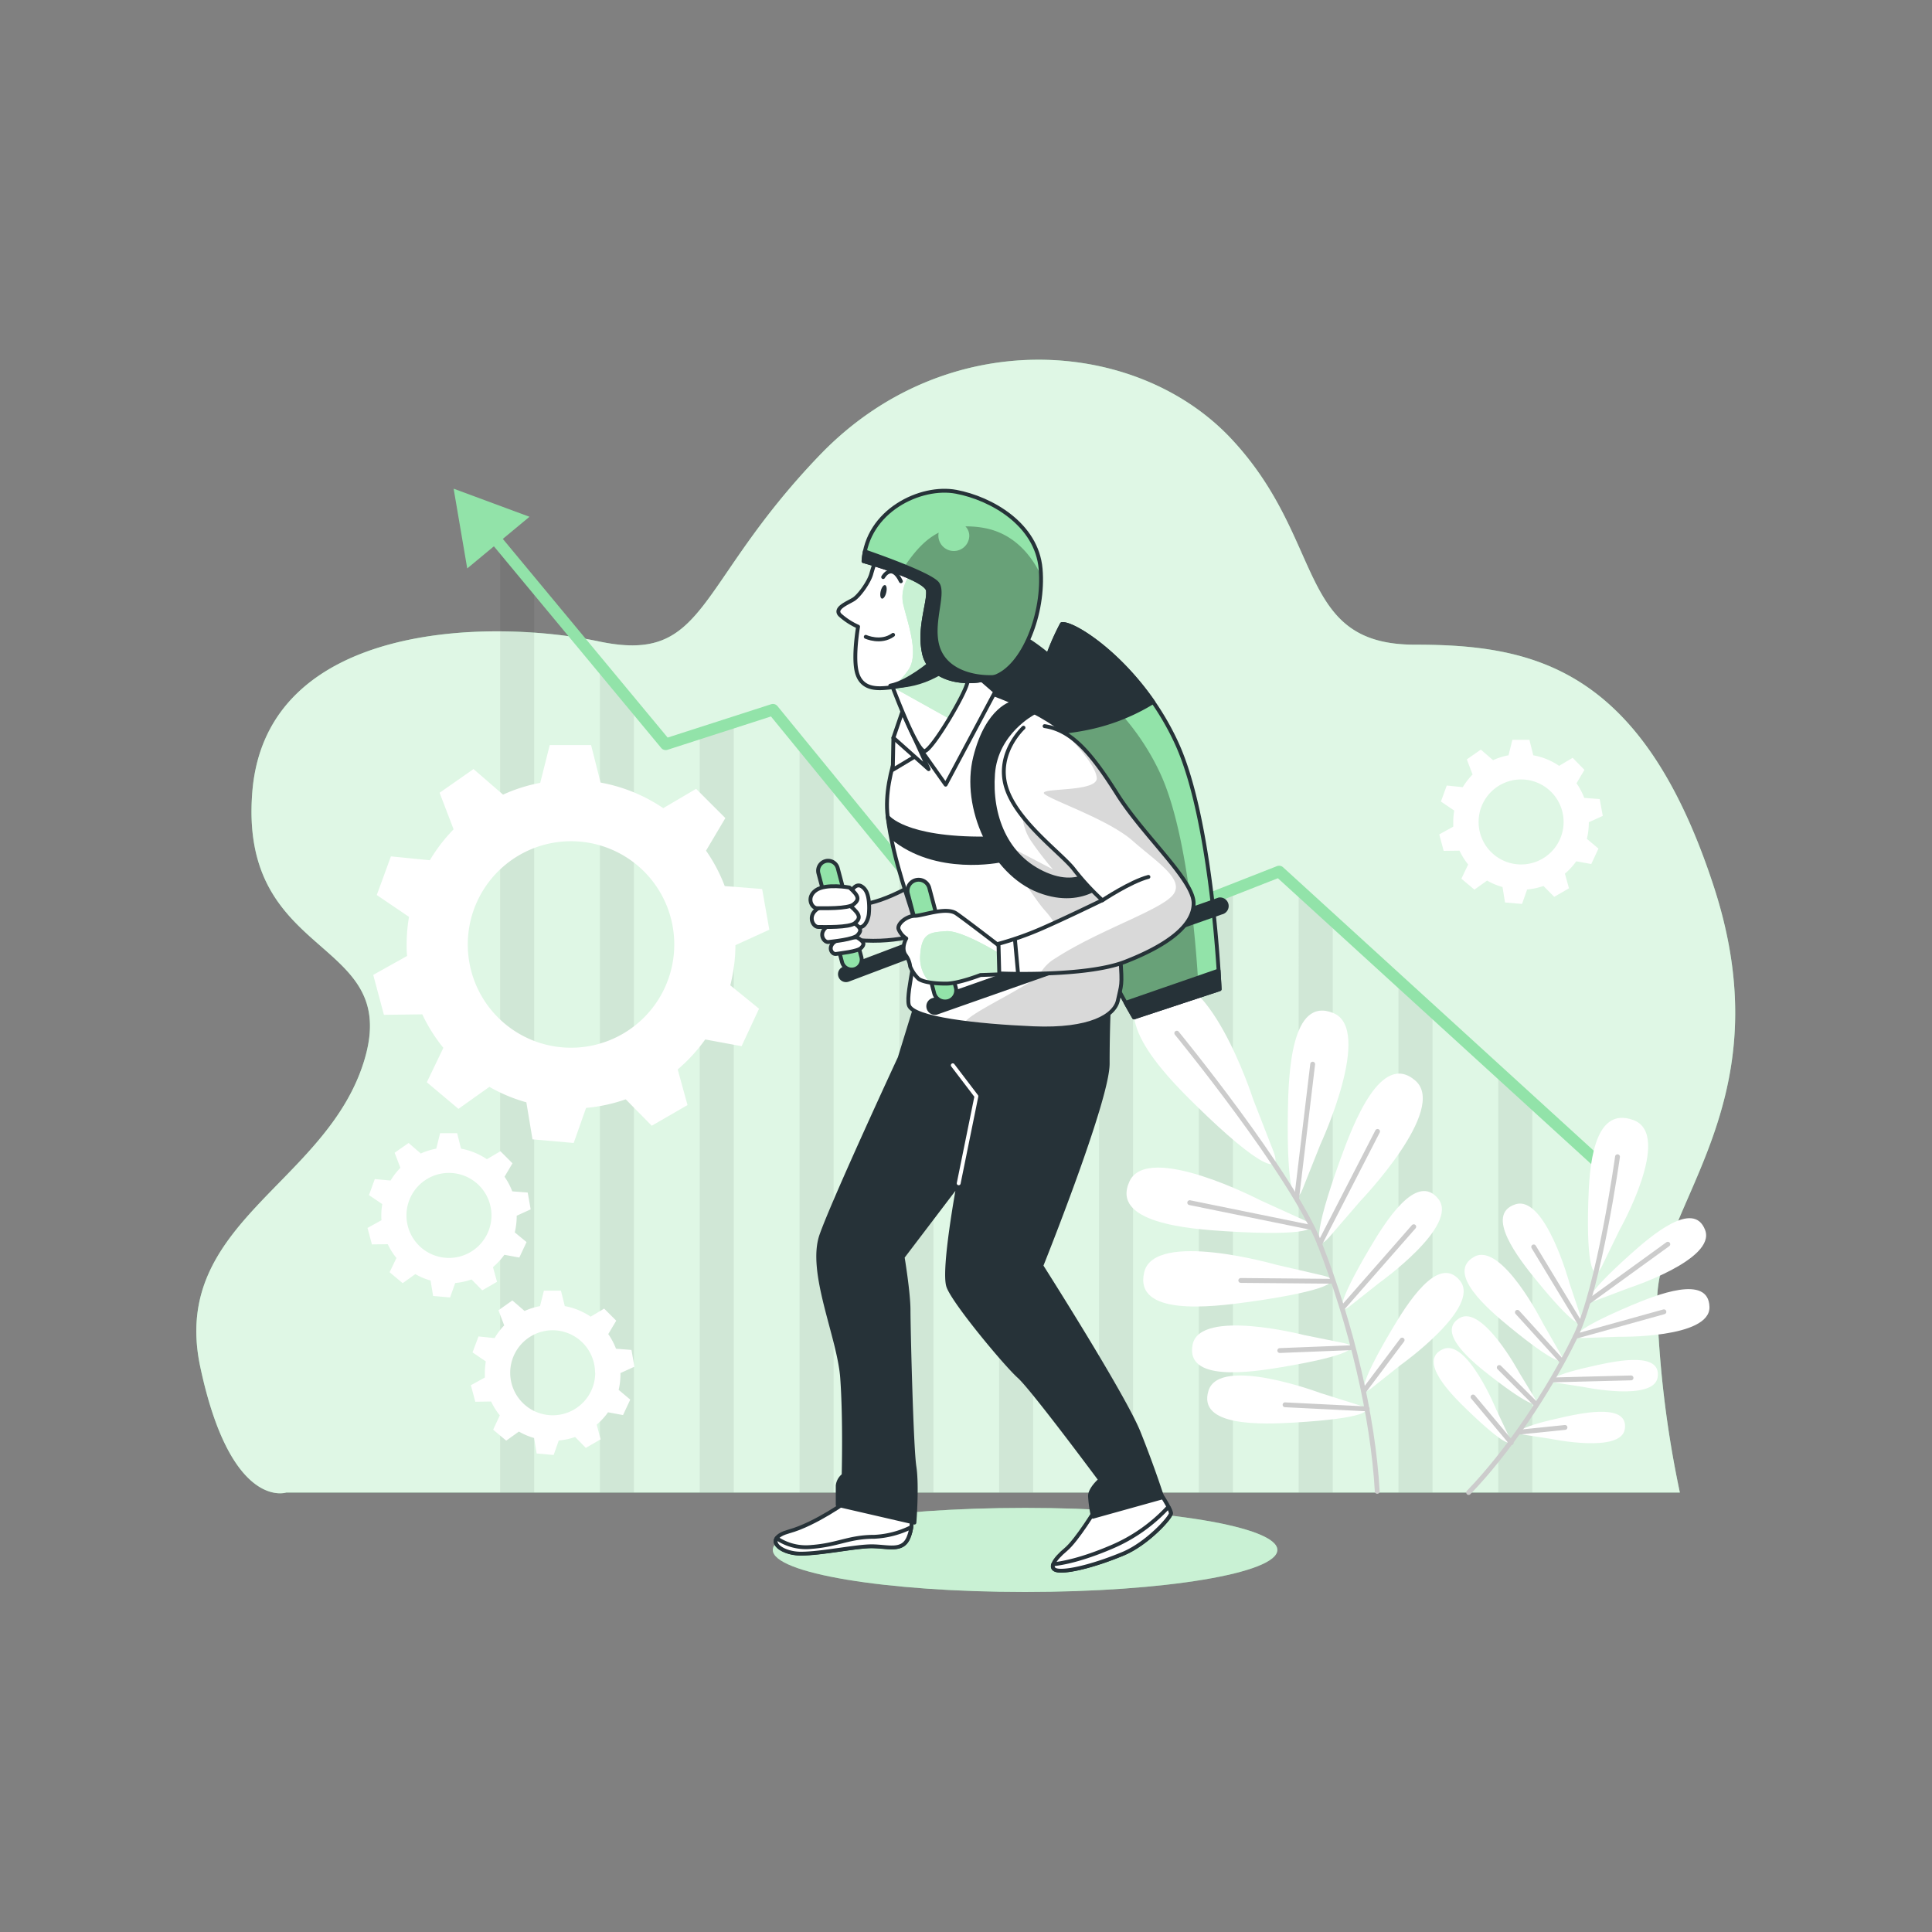 <svg xmlns="http://www.w3.org/2000/svg" xmlns:xlink="http://www.w3.org/1999/xlink" viewBox="0 0 500 500"><rect x="0" y="0" width="500" height="500" fill="#808080" stroke="none"/><defs><clippath id="clip-path"><path d="M274.81,161.53a64.89,64.89,0,0,0-5.54,45.79c6.42,26,24.21,56,24.21,56L315.64,256s-1.75-43.15-11.08-63.57S278,161,274.81,161.53Z" style="fill:#92E3A9;stroke:#263238;stroke-linecap:round;stroke-linejoin:round"></path></clippath><clippath id="clip-path-2"><path d="M220.92,234s4.26,1.28,15.69-5.17l3.14,12.35s-8.11,3.5-20.1,1.85Z" style="fill:#fff;stroke:#263238;stroke-linecap:round;stroke-linejoin:round"></path></clippath><clippath id="clip-path-3"><path d="M235.79,186.1s-7.48,13.74-6.06,25.26,6.06,23,7.27,28.08-2.63,17-1.82,20.6,17.78,5.46,32.33,6.07,21-3.24,21.82-7.28,1.21-3.43.6-10.91-7.27-47.07-11.31-54.75S255.39,178.83,252.15,178,240,178.43,235.79,186.1Z" style="fill:#fff;stroke:#263238;stroke-linecap:round;stroke-linejoin:round"></path></clippath><clippath id="clip-path-4"><path d="M229.84,174.7s7.4,20.31,9.52,19.67,10.58-15,11-17.77-2.54-9.31-2.54-9.31a56.07,56.07,0,0,0-11.64,4.23C229.62,174.7,229.84,174.7,229.84,174.7Z" style="fill:#fff;stroke:#263238;stroke-linecap:round;stroke-linejoin:round"></path></clippath><clippath id="clip-path-5"><path d="M259,245.09s-8.89-6.86-11.51-8.68-8.69.6-10.71.6-4.65,2-4.24,3.44a5.13,5.13,0,0,0,2,2.42s-1.42,2.43-.21,4.25a6.07,6.07,0,0,1,1.22,3,9,9,0,0,0,2.22,3.23c1.21.81,3.84,1.21,7.07,1.21s8.89-2.22,8.89-2.22l5.66-.2Z" style="fill:#fff;stroke:#263238;stroke-linecap:round;stroke-linejoin:round"></path></clippath><clippath id="clip-path-6"><path d="M264.88,188.33s-7.27,6.66-4.44,15.55S275,221.05,278,225.09a65.31,65.31,0,0,0,7.28,7.88s-9.1,4.45-15.56,7.28a81.06,81.06,0,0,1-11.31,4l.2,7.67s22.22,1,32.52-3,17.78-9.09,17.78-15.15S296,216.41,289.12,205.5s-11.92-16.57-18.78-17.58" style="fill:#fff;stroke:#263238;stroke-linecap:round;stroke-linejoin:round"></path></clippath><clippath id="clip-path-7"><path d="M227.59,142.38a59.72,59.72,0,0,0-2.07,6c-.49,2.06-3.1,5.79-4.63,6.74s-5.1,2.28-3.53,4a17.55,17.55,0,0,0,4.71,3.06s-1.23,7.1-.45,11.19,3.66,4.78,6.27,4.74,12.46-1.21,15.79-5.21,8.69-16.65,6.06-24.87S232.25,134.57,227.59,142.38Z" style="fill:#fff;stroke:#263238;stroke-linecap:round;stroke-linejoin:round"></path></clippath><clippath id="clip-path-8"><path d="M223.48,145.22s16.33,4.48,16.68,7.61-2.53,9.73-1,16.38,10.59,8.58,18.15,6,13-16.5,12-28S256.6,129,247.44,127.27,224.37,132.17,223.48,145.22Z" style="fill:#92E3A9;stroke:#263238;stroke-linecap:round;stroke-linejoin:round"></path></clippath></defs><g id="background-simple"><path d="M434.75,386.27H74.07S59.73,391,51.82,353.71s32.8-47.22,42.48-79.38-32.55-25.39-29-69.4S126.85,160.07,155,166s24.63-14.39,57.18-48.25S294,87.28,318.62,113.52s16.72,53.32,47.51,53.32,58.94,5.93,77.41,62.63-15.29,82.62-14.68,108.18A275.52,275.52,0,0,0,434.75,386.27Z" style="fill:#92E3A9"></path><path d="M434.75,386.27H74.07S59.73,391,51.82,353.71s32.8-47.22,42.48-79.38-32.55-25.39-29-69.4S126.85,160.07,155,166s24.63-14.39,57.18-48.25S294,87.28,318.62,113.52s16.72,53.32,47.51,53.32,58.94,5.93,77.41,62.63-15.29,82.62-14.68,108.18A275.52,275.52,0,0,0,434.75,386.27Z" style="fill:#fff;opacity:0.7"></path></g><g id="Chart"><path d="M138.23,152.63V386.26h-8.8v-244Zm123.53,97.26-3.17-3.4V386.26h8.8V247.91Zm-54.84-58.82V386.26h8.81V200.51Zm-25.83-1.29V386.26h8.8V187Zm-25.83-17.15V386.26h8.8V183Zm77.5,46.15V386.26h8.8v-158Zm155,58.78v108.7h8.8V285.63Zm-25.83-23.69V386.26h8.8V261.94Zm-77.49-11.94V386.26h8.8V238.83Zm51.66-11.76V386.26h8.8v-148Zm-25.83,2.68V386.26h8.8V229.76Z" style="opacity:0.07"></path><polyline points="416.62 303.63 331.04 225.55 257.73 254.28 200.04 183.68 172.28 192.62 127.02 138.07" style="fill:none;stroke:#92E3A9;stroke-linecap:round;stroke-linejoin:round;stroke-width:3px"></polyline><polygon points="137.03 133.74 117.4 126.47 120.92 147.11 137.03 133.74" style="fill:#92E3A9"></polygon></g><g id="Gears"><path d="M160.57,355.35l3.62-1.65-.77-4.34-4-.31a17.59,17.59,0,0,0-2-3.79l2.06-3.47-3.12-3.12-3.5,2.08a17.47,17.47,0,0,0-6.69-2.73l-1-4h-4.41l-1,4a17.68,17.68,0,0,0-4,1.26l-3.16-2.73L129,339.1l1.49,3.91A17.25,17.25,0,0,0,128,346.3l-4.16-.43L122.29,350l3.44,2.34a17.61,17.61,0,0,0-.25,2.92c0,.42,0,.83,0,1.24l-3.62,2,1.15,4.27,4.09-.06a17.41,17.41,0,0,0,2.25,3.58L127.63,370l3.38,2.84,3.28-2.35a17.61,17.61,0,0,0,3.94,1.67l.66,4,4.39.39,1.33-3.75a17.41,17.41,0,0,0,4.23-.91l2.77,2.82,3.82-2.21-1-3.8a17.8,17.8,0,0,0,2.93-3.2l3.88.72,1.87-4-3-2.52A17.82,17.82,0,0,0,160.57,355.35Zm-6.53-.08a11,11,0,1,1-11-11A11,11,0,0,1,154,355.27Z" style="fill:#fff"></path><path d="M133.72,314.63l3.62-1.65-.77-4.35-4-.31a17.29,17.29,0,0,0-2-3.78l2.06-3.48-3.12-3.12L126,300a17.5,17.5,0,0,0-6.69-2.73l-1-4H113.9l-1,4a17.25,17.25,0,0,0-4,1.26l-3.16-2.73-3.61,2.53,1.49,3.9a17.71,17.71,0,0,0-2.54,3.29L97,305.14l-1.51,4.15,3.44,2.33a17.64,17.64,0,0,0-.25,2.93c0,.42,0,.83.05,1.24l-3.62,2,1.14,4.26,4.1-.05a17.62,17.62,0,0,0,2.25,3.57l-1.77,3.68,3.38,2.83,3.28-2.34a17.13,17.13,0,0,0,3.94,1.66l.66,4,4.39.38,1.33-3.74a17.42,17.42,0,0,0,4.23-.92l2.77,2.82,3.82-2.21-1.05-3.8a17.44,17.44,0,0,0,2.94-3.19l3.88.71,1.87-4-3.05-2.51A17.88,17.88,0,0,0,133.72,314.63Zm-6.53-.08a11,11,0,1,1-11-11A11,11,0,0,1,127.19,314.55Z" style="fill:#fff"></path><path d="M190.33,244.61l8.77-4-1.86-10.54-9.68-.75a42,42,0,0,0-4.84-9.17l5-8.43-7.57-7.57-8.5,5a42.38,42.38,0,0,0-16.22-6.62l-2.46-9.7h-10.7l-2.46,9.77a41.67,41.67,0,0,0-9.62,3.05l-7.65-6.62-8.77,6.14,3.62,9.46a42.64,42.64,0,0,0-6.15,8l-10.07-1-3.66,10,8.34,5.66a42.63,42.63,0,0,0-.61,7.11c0,1,0,2,.12,3l-8.77,4.9,2.77,10.34,9.93-.13a42.21,42.21,0,0,0,5.45,8.67l-4.28,8.91,8.19,6.88,8-5.69a42.19,42.19,0,0,0,9.57,4l1.59,9.58,10.66.94,3.21-9.08a42.05,42.05,0,0,0,10.26-2.22l6.73,6.84,9.26-5.35-2.54-9.22a43,43,0,0,0,7.12-7.76l9.41,1.74,4.52-9.7L189,255A43,43,0,0,0,190.33,244.61Zm-15.83-.18a26.72,26.72,0,1,1-26.72-26.72A26.71,26.71,0,0,1,174.5,244.43Z" style="fill:#fff"></path><path d="M411.18,212.8l3.62-1.65L414,206.8l-4-.31a17.71,17.71,0,0,0-2-3.78l2.05-3.47L407,196.12l-3.5,2.08a17.31,17.31,0,0,0-6.69-2.73l-1-4h-4.41l-1,4a17.18,17.18,0,0,0-4,1.26L383.23,194l-3.62,2.53,1.49,3.91a17.59,17.59,0,0,0-2.53,3.28l-4.15-.43-1.51,4.15,3.44,2.33a17.73,17.73,0,0,0-.25,2.93c0,.42,0,.83,0,1.24l-3.62,2,1.14,4.26,4.1-.05a17.37,17.37,0,0,0,2.24,3.58l-1.76,3.67,3.38,2.84,3.27-2.35a17.49,17.49,0,0,0,4,1.67l.65,4,4.4.38,1.32-3.74a17.41,17.41,0,0,0,4.23-.91l2.78,2.81,3.82-2.2-1.05-3.8a17.86,17.86,0,0,0,2.94-3.2l3.88.71,1.86-4-3-2.52A17.33,17.33,0,0,0,411.18,212.8Zm-6.52-.08a11,11,0,1,1-11-11A11,11,0,0,1,404.66,212.72Z" style="fill:#fff"></path></g><g id="Plants"><path d="M337.09,307.79c-2,5-4.12,1-3.79-20.05.15-9.86.85-30,11.75-25.57,10.48,4.26-3.33,34-3.33,34Zm15,3s22.74-23.69,14.21-31.12c-8.87-7.74-16.07,11.09-19.42,20.36-7.15,19.8-6.49,24.29-2.93,20.2Zm4.8,21.26s20.81-14.82,15.37-21.74c-5.67-7.2-13.9,6.15-17.8,12.76-8.33,14.1-8.48,17.63-5.17,15Zm5.63,21.19s20.81-14.81,15.37-21.73c-5.66-7.2-13.89,6.15-17.8,12.76-8.33,14.09-8.47,17.63-5.17,15Zm-36.35-42.61s-29.12-15.16-33.86-4.89c-4.93,10.69,15.17,12.31,25,12.91,21,1.3,25.13-.6,20.21-2.86Zm4.1,16.68s-31.55-9.06-34.15,1.94c-2.71,11.46,17.31,9.05,27.07,7.69,20.84-2.91,24.51-5.59,19.24-6.82Zm7.23,18.2s-26.9-6.94-28.84,2.43c-2,9.75,14.84,7.25,23.07,5.87,17.56-2.94,20.6-5.29,16.11-6.21Zm4.21,15s-26-9.76-28.94-.65c-3,9.48,14,8.79,22.32,8.29,17.77-1.06,21-3.07,16.68-4.47Zm-17.42-76.09s-11.87-36.9-25.34-30.2c-14,7,2.17,23.62,10.28,31.58,17.3,17,22.65,18.19,20.37,12.26Z" style="fill:#fff"></path><path d="M304.55,267.38s29.82,36.38,37,54.59c8.19,20.93,13.78,44.5,14.88,64" style="fill:none;stroke:#ccc;stroke-linecap:round;stroke-linejoin:round;stroke-width:1.252px"></path><line x1="335.57" y1="310.09" x2="339.72" y2="275.4" style="fill:none;stroke:#ccc;stroke-linecap:round;stroke-linejoin:round;stroke-width:1.252px"></line><line x1="341.51" y1="321.97" x2="356.51" y2="292.81" style="fill:none;stroke:#ccc;stroke-linecap:round;stroke-linejoin:round;stroke-width:1.252px"></line><line x1="339.32" y1="317.65" x2="307.9" y2="311.25" style="fill:none;stroke:#ccc;stroke-linecap:round;stroke-linejoin:round;stroke-width:1.252px"></line><line x1="347.41" y1="338.52" x2="365.88" y2="317.47" style="fill:none;stroke:#ccc;stroke-linecap:round;stroke-linejoin:round;stroke-width:1.252px"></line><line x1="344.83" y1="331.59" x2="321.11" y2="331.38" style="fill:none;stroke:#ccc;stroke-linecap:round;stroke-linejoin:round;stroke-width:1.252px"></line><line x1="349.39" y1="348.8" x2="331.2" y2="349.52" style="fill:none;stroke:#ccc;stroke-linecap:round;stroke-linejoin:round;stroke-width:1.252px"></line><line x1="353.13" y1="359.79" x2="362.87" y2="346.81" style="fill:none;stroke:#ccc;stroke-linecap:round;stroke-linejoin:round;stroke-width:1.252px"></line><line x1="353.84" y1="364.62" x2="332.57" y2="363.56" style="fill:none;stroke:#ccc;stroke-linecap:round;stroke-linejoin:round;stroke-width:1.252px"></line><path d="M413.1,336.53c-3.67,1.38-2.54-1.71,8.81-11.88,5.32-4.76,16.38-14.29,19.38-6.31,2.88,7.66-19.75,15-19.75,15Zm5.78,9.43s23.77.45,23.53-7.74c-.24-8.52-13.8-3.1-20.38-.32-14,5.93-16.1,8.49-12.18,8.37Zm-9,13S428,362.75,429,356.45c1-6.55-10.1-4.36-15.53-3.19-11.6,2.49-13.55,4.15-10.53,4.63Zm-8.5,13.42s18.11,3.78,19.12-2.51c1-6.55-10.11-4.37-15.54-3.2-11.59,2.5-13.54,4.16-10.53,4.64Zm4.8-40.29s-6.25-22.94-14-20.41c-8.11,2.63.91,14.12,5.42,19.65,9.63,11.81,12.67,13.07,11.46,9.34Zm-6.86,10.39s-10.69-21.24-17.82-17.22c-7.42,4.2,3.7,13.66,9.22,18.18,11.79,9.66,15,10.29,13.09,6.88Zm-6.13,12.78s-9.53-17.71-15.46-14.14c-6.19,3.71,3.44,11.46,8.21,15.16,10.2,7.89,12.94,8.35,11.23,5.51Zm-5.92,9.62s-7.59-18.62-13.88-15.7c-6.54,3,2.21,11.76,6.57,15.94,9.29,8.94,12,9.68,10.57,6.68Zm31.92-46.66s13.79-24.45,3.6-28.32c-10.61-4-11.49,12.76-11.74,21-.54,17.56,1.45,21,3.49,16.86Z" style="fill:#fff"></path><path d="M418.61,299.36s-4.7,33.74-10.88,46.49c-7.1,14.64-17.81,30.23-27.65,40.41" style="fill:none;stroke:#ccc;stroke-linecap:round;stroke-linejoin:round;stroke-width:1.252px"></path><line x1="411.13" y1="336.85" x2="431.63" y2="322" style="fill:none;stroke:#ccc;stroke-linecap:round;stroke-linejoin:round;stroke-width:1.252px"></line><line x1="407.73" y1="345.85" x2="430.62" y2="339.49" style="fill:none;stroke:#ccc;stroke-linecap:round;stroke-linejoin:round;stroke-width:1.252px"></line><line x1="408.95" y1="342.56" x2="396.92" y2="322.7" style="fill:none;stroke:#ccc;stroke-linecap:round;stroke-linejoin:round;stroke-width:1.252px"></line><line x1="401.83" y1="357.12" x2="422.11" y2="356.6" style="fill:none;stroke:#ccc;stroke-linecap:round;stroke-linejoin:round;stroke-width:1.252px"></line><line x1="404.25" y1="352.34" x2="392.7" y2="339.62" style="fill:none;stroke:#ccc;stroke-linecap:round;stroke-linejoin:round;stroke-width:1.252px"></line><line x1="397.34" y1="363.23" x2="388.01" y2="353.91" style="fill:none;stroke:#ccc;stroke-linecap:round;stroke-linejoin:round;stroke-width:1.252px"></line><line x1="393.33" y1="370.62" x2="405.02" y2="369.42" style="fill:none;stroke:#ccc;stroke-linecap:round;stroke-linejoin:round;stroke-width:1.252px"></line><line x1="391.11" y1="373.37" x2="381.22" y2="361.54" style="fill:none;stroke:#ccc;stroke-linecap:round;stroke-linejoin:round;stroke-width:1.252px"></line></g><g id="Character"><ellipse cx="265.29" cy="401.12" rx="65.29" ry="10.88" style="fill:#92E3A9"></ellipse><ellipse cx="265.29" cy="401.12" rx="65.29" ry="10.88" style="fill:#fff;opacity:0.5"></ellipse><path d="M259.65,163a60.76,60.76,0,0,0-5.54,44.21c6.41,25.06,24.2,54.06,24.2,54.06l22.16-7s-1.75-41.67-11.08-61.38S262.86,162.43,259.65,163Z" style="fill:#263238;stroke:#263238;stroke-linecap:round;stroke-linejoin:round"></path><path d="M274.81,161.53a64.89,64.89,0,0,0-5.54,45.79c6.42,26,24.21,56,24.21,56L315.64,256s-1.75-43.15-11.08-63.57S278,161,274.81,161.53Z" style="fill:#92E3A9"></path><g style="clip-path:url(#clip-path)"><path d="M274,173a57.53,57.53,0,0,0-4.91,40.61c5.69,23,21.47,49.66,21.47,49.66l19.66-6.46s-1.55-38.29-9.83-56.39S276.82,172.51,274,173Z" style="opacity:0.29"></path></g><path d="M274.81,161.53a64.89,64.89,0,0,0-5.54,45.79c6.42,26,24.21,56,24.21,56L315.64,256s-1.75-43.15-11.08-63.57S278,161,274.81,161.53Z" style="fill:none;stroke:#263238;stroke-linecap:round;stroke-linejoin:round"></path><path d="M274.81,161.53a63.17,63.17,0,0,0-7.39,28.05,55.66,55.66,0,0,0,12.62-.9,52.37,52.37,0,0,0,18.4-7C289.11,168.2,277.4,161.06,274.81,161.53Z" style="fill:#263238;stroke:#263238;stroke-linecap:round;stroke-linejoin:round"></path><path d="M315.37,251.19l-24.05,8.33c1.34,2.4,2.16,3.78,2.16,3.78L315.64,256S315.56,254.21,315.37,251.19Z" style="fill:#263238;stroke:#263238;stroke-linecap:round;stroke-linejoin:round"></path><path d="M219.47,388.33s-8.4,6.11-15.27,8-2.29,5.72,3.05,5.72,14.13-1.91,18.33-1.91,8,1.53,9.55-2.29.38-6.11.38-6.11S224.82,388.71,219.47,388.33Z" style="fill:#fff;stroke:#263238;stroke-linecap:round;stroke-linejoin:round"></path><path d="M226.32,397.72c-6.63,0-9.43,2.1-16.24,2.62a13.52,13.52,0,0,1-9.08-2.25c-1.28,1.87,2.28,4,6.25,4,5.35,0,14.13-1.91,18.33-1.91s8,1.53,9.55-2.29a10.88,10.88,0,0,0,.71-2.67A24,24,0,0,1,226.32,397.72Z" style="fill:#fff;stroke:#263238;stroke-linecap:round;stroke-linejoin:round"></path><path d="M283.8,390.21s-5.06,8.39-8,10.83-4.89,5.24-1.58,5.42,10.14-1.75,16.43-4.37,12.4-9.43,12.4-10.48-3.14-5.77-3.14-5.77S288.17,387.77,283.8,390.21Z" style="fill:#fff;stroke:#263238;stroke-linecap:round;stroke-linejoin:round"></path><path d="M302.37,390a42.47,42.47,0,0,1-14.72,10.37c-7.72,3.31-12.76,4.21-15.09,4.46-.31.92.08,1.58,1.63,1.66,3.32.17,10.14-1.75,16.43-4.37s12.4-9.43,12.4-10.48A4.92,4.92,0,0,0,302.37,390Z" style="fill:#fff;stroke:#263238;stroke-linecap:round;stroke-linejoin:round"></path><path d="M237.42,258.89l-4.58,14.89S216,310.05,212.6,319.6s4.58,26.35,5.35,37,.38,25.2.38,25.2a3.89,3.89,0,0,0-1.53,2.67v5l19.85,4.58s.77-9.54,0-14.5-1.52-35.9-1.52-40.48-1.53-13.74-1.53-13.74l14.51-19.09s-4.2,22.52-2.67,26.72,14.89,20.24,18.32,23.29,21,26.73,21,26.73-2.67,2.29-2.67,4.2a33.8,33.8,0,0,0,.76,5.35l17.95-5s-2.29-7.25-6.11-16.8-25.2-43.14-25.2-43.14,17.18-42.77,17.18-52.31.38-16.42.38-16.42S257.27,266.91,237.42,258.89Z" style="fill:#263238;stroke:#263238;stroke-linecap:round;stroke-linejoin:round"></path><polyline points="248.11 306.24 252.69 283.71 246.58 275.69" style="fill:none;stroke:#fff;stroke-linecap:round;stroke-linejoin:round"></polyline><path d="M219.25,253.64a1.56,1.56,0,0,1-.83-3l39.69-15a1.56,1.56,0,1,1,1.1,2.92l-39.68,15A1.64,1.64,0,0,1,219.25,253.64Z" style="fill:#263238;stroke:#263238;stroke-linecap:round;stroke-linejoin:round"></path><path d="M220.92,234s4.26,1.28,15.69-5.17l3.14,12.35s-8.11,3.5-20.1,1.85Z" style="fill:#fff"></path><g style="clip-path:url(#clip-path-2)"><path d="M220.92,234s4.26,1.28,15.69-5.17l3.14,12.35s-8.11,3.5-20.1,1.85Z" style="opacity:0.15"></path></g><path d="M220.92,234s4.26,1.28,15.69-5.17l3.14,12.35s-8.11,3.5-20.1,1.85Z" style="fill:none;stroke:#263238;stroke-linecap:round;stroke-linejoin:round"></path><path d="M220.4,250.92a2.58,2.58,0,0,1-2.48-1.91l-6.11-23a2.57,2.57,0,1,1,5-1.32l6.11,23a2.56,2.56,0,0,1-1.82,3.14A2.5,2.5,0,0,1,220.4,250.92Z" style="fill:#92E3A9;stroke:#263238;stroke-miterlimit:10"></path><path d="M222.76,229.27c-2.92-1.26-5.1,7.67-1.36,10.3,2,1.4,3.26-1.26,3.45-3s.13-4.76-.86-6.19A3.11,3.11,0,0,0,222.76,229.27Z" style="fill:#fff;stroke:#263238;stroke-linecap:round;stroke-linejoin:round"></path><path d="M221.81,242.59s-4.33-.16-6,1.29-.43,3.18.56,3,5.59-.61,6.5-1.56S223.79,243.84,221.81,242.59Z" style="fill:#fff;stroke:#263238;stroke-linecap:round;stroke-linejoin:round"></path><path d="M220.64,238.61s-5-.28-6.93,1.45-.44,3.89.71,3.73,6.49-.64,7.53-1.79S223,240.17,220.64,238.61Z" style="fill:#fff;stroke:#263238;stroke-linecap:round;stroke-linejoin:round"></path><path d="M220.18,234.54s-6.1-1.12-8.68.7-1.14,4.67.29,4.66,8,.22,9.45-1S222.77,236.81,220.18,234.54Z" style="fill:#fff;stroke:#263238;stroke-linecap:round;stroke-linejoin:round"></path><path d="M219.85,229.69s-6.09-1.12-8.68.7-1.13,4.66.3,4.65,8,.22,9.45-1S222.44,232,219.85,229.69Z" style="fill:#fff;stroke:#263238;stroke-linecap:round;stroke-linejoin:round"></path><path d="M235.79,186.1s-7.48,13.74-6.06,25.26,6.06,23,7.27,28.08-2.63,17-1.82,20.6,17.78,5.46,32.33,6.07,21-3.24,21.82-7.28,1.21-3.43.6-10.91-7.27-47.07-11.31-54.75S255.39,178.83,252.15,178,240,178.43,235.79,186.1Z" style="fill:#fff"></path><g style="clip-path:url(#clip-path-3)"><path d="M272.16,195.63l-7.67,12s-.66,5.67,2.34,10A84.88,84.88,0,0,0,272.5,225l-14.68-7.67s9.68,15,12.34,18,6.67,8,2.67,13.68c-3.87,5.48-21.46,12.53-23.22,15.7,5.51.7,11.91,1.16,17.9,1.41,14.54.6,21-3.24,21.82-7.28s1.21-3.43.6-10.91c-.57-7-6.45-42.16-10.51-52.91C276.39,194.29,273.79,194.32,272.16,195.63Z" style="opacity:0.15"></path></g><path d="M235.79,186.1s-7.48,13.74-6.06,25.26,6.06,23,7.27,28.08-2.63,17-1.82,20.6,17.78,5.46,32.33,6.07,21-3.24,21.82-7.28,1.21-3.43.6-10.91-7.27-47.07-11.31-54.75S255.39,178.83,252.15,178,240,178.43,235.79,186.1Z" style="fill:none;stroke:#263238;stroke-linecap:round;stroke-linejoin:round"></path><polygon points="251.55 173.78 237 192.16 244.73 203.07 257.56 179.01 251.55 173.78" style="fill:#fff;stroke:#263238;stroke-linecap:round;stroke-linejoin:round"></polygon><polygon points="231.21 190.94 231.05 199.23 237.68 195.25 231.21 190.94" style="fill:#fff;stroke:#263238;stroke-linecap:round;stroke-linejoin:round"></polygon><polygon points="233.54 184.14 231.21 190.94 240.33 199.06 233.54 184.14" style="fill:#fff;stroke:#263238;stroke-linecap:round;stroke-linejoin:round"></polygon><path d="M229.84,174.7s7.4,20.31,9.52,19.67,10.58-15,11-17.77-2.54-9.31-2.54-9.31a56.07,56.07,0,0,0-11.64,4.23C229.62,174.7,229.84,174.7,229.84,174.7Z" style="fill:#fff"></path><g style="clip-path:url(#clip-path-4)"><path d="M236.18,171.52l-.28.14a6.23,6.23,0,0,1-.76,1.63c-1.92,2.87-3.55,3.77-4.31,4.05.06.16.12.32.19.49L245.68,186c2.36-3.93,4.47-8,4.68-9.37.42-2.75-2.54-9.31-2.54-9.31A56.07,56.07,0,0,0,236.18,171.52Z" style="fill:#92E3A9"></path><path d="M236.18,171.52l-.28.14a6.23,6.23,0,0,1-.76,1.63c-1.92,2.87-3.55,3.77-4.31,4.05.06.16.12.32.19.49L245.68,186c2.36-3.93,4.47-8,4.68-9.37.42-2.75-2.54-9.31-2.54-9.31A56.07,56.07,0,0,0,236.18,171.52Z" style="fill:#fff;opacity:0.5"></path></g><path d="M229.84,174.7s7.4,20.31,9.52,19.67,10.58-15,11-17.77-2.54-9.31-2.54-9.31a56.07,56.07,0,0,0-11.64,4.23C229.62,174.7,229.84,174.7,229.84,174.7Z" style="fill:none;stroke:#263238;stroke-linecap:round;stroke-linejoin:round"></path><path d="M229.73,211.36s4.24,5.86,25.45,5.65l3.84,5.66s-16.77,3.64-28.28-6.06Z" style="fill:#263238;stroke:#263238;stroke-linecap:round;stroke-linejoin:round"></path><path d="M262.25,181.86s-6.66,1.21-9.89,14.14,4.44,29.9,16.56,34.55,18.39-3.64,18.39-3.64l-1.82-4.44s-4.24,8.28-14.75,3.84S256.19,211,257,200.24s10.51-15.75,10.51-15.75Z" style="fill:#263238;stroke:#263238;stroke-linecap:round;stroke-linejoin:round"></path><path d="M242,262.13a1.71,1.71,0,0,1-.31-3.4l73.75-25.94a1.72,1.72,0,0,1,.64,3.38l-73.76,25.94A1.72,1.72,0,0,1,242,262.13Z" style="fill:#263238;stroke:#263238;stroke-linecap:round;stroke-linejoin:round"></path><path d="M244.54,259.18a2.87,2.87,0,0,1-2.77-2.12L235,231.43a2.87,2.87,0,1,1,5.54-1.47l6.82,25.62a2.87,2.87,0,0,1-2,3.51A3.18,3.18,0,0,1,244.54,259.18Z" style="fill:#92E3A9;stroke:#263238;stroke-miterlimit:10"></path><path d="M259,245.09s-8.89-6.86-11.51-8.68-8.69.6-10.71.6-4.65,2-4.24,3.44a5.13,5.13,0,0,0,2,2.42s-1.42,2.43-.21,4.25a6.07,6.07,0,0,1,1.22,3,9,9,0,0,0,2.22,3.23c1.21.81,3.84,1.21,7.07,1.21s8.89-2.22,8.89-2.22l5.66-.2Z" style="fill:#fff"></path><g style="clip-path:url(#clip-path-5)"><path d="M253.77,252.37l5.66-.2-.08-1.39-.86-4.12s-9.67-6-13.68-5.67-6.33.3-6.67,6.34a9.07,9.07,0,0,0,2.59,7,28.22,28.22,0,0,0,4.15.28C248.11,254.59,253.77,252.37,253.77,252.37Z" style="fill:#92E3A9"></path><path d="M253.77,252.37l5.66-.2-.08-1.39-.86-4.12s-9.67-6-13.68-5.67-6.33.3-6.67,6.34a9.07,9.07,0,0,0,2.59,7,28.22,28.22,0,0,0,4.15.28C248.11,254.59,253.77,252.37,253.77,252.37Z" style="fill:#fff;opacity:0.5"></path></g><path d="M259,245.09s-8.89-6.86-11.51-8.68-8.69.6-10.71.6-4.65,2-4.24,3.44a5.13,5.13,0,0,0,2,2.42s-1.42,2.43-.21,4.25a6.07,6.07,0,0,1,1.22,3,9,9,0,0,0,2.22,3.23c1.21.81,3.84,1.21,7.07,1.21s8.89-2.22,8.89-2.22l5.66-.2Z" style="fill:none;stroke:#263238;stroke-linecap:round;stroke-linejoin:round"></path><path d="M264.88,188.33s-7.27,6.66-4.44,15.55S275,221.05,278,225.09a65.31,65.31,0,0,0,7.28,7.88s-9.1,4.45-15.56,7.28a81.06,81.06,0,0,1-11.31,4l.2,7.67s22.22,1,32.52-3,17.78-9.09,17.78-15.15S296,216.41,289.12,205.5s-11.92-16.57-18.78-17.58" style="fill:#fff"></path><g style="clip-path:url(#clip-path-6)"><path d="M291.14,248.93c10.31-4,17.78-9.09,17.78-15.15S296,216.41,289.12,205.5c-4.93-7.84-8.93-12.95-13.34-15.59,1.92,1.92,7.78,8.05,8.06,11.39.33,4-16.34,2.34-13.34,4.34s16.67,6.67,22.68,12,13.67,10,10.34,14-19,9-30.35,16.34a11,11,0,0,0-4,4C276.31,251.84,285.51,251.14,291.14,248.93Z" style="opacity:0.15"></path></g><path d="M264.88,188.33s-7.27,6.66-4.44,15.55S275,221.05,278,225.09a65.31,65.31,0,0,0,7.28,7.88s-9.1,4.45-15.56,7.28a81.06,81.06,0,0,1-11.31,4l.2,7.67s22.22,1,32.52-3,17.78-9.09,17.78-15.15S296,216.41,289.12,205.5s-11.92-16.57-18.78-17.58" style="fill:none;stroke:#263238;stroke-linecap:round;stroke-linejoin:round"></path><line x1="262.66" y1="243.07" x2="263.47" y2="251.96" style="fill:none;stroke:#263238;stroke-linecap:round;stroke-linejoin:round"></line><path d="M285.29,233s7.27-4.85,11.92-6.06" style="fill:none;stroke:#263238;stroke-linecap:round;stroke-linejoin:round"></path><path d="M227.59,142.38a59.72,59.72,0,0,0-2.07,6c-.49,2.06-3.1,5.79-4.63,6.74s-5.1,2.28-3.53,4a17.55,17.55,0,0,0,4.71,3.06s-1.23,7.1-.45,11.19,3.66,4.78,6.27,4.74,12.46-1.21,15.79-5.21,8.69-16.65,6.06-24.87S232.25,134.57,227.59,142.38Z" style="fill:#fff"></path><g style="clip-path:url(#clip-path-7)"><path d="M233.81,156.61c1.33,5.34,4,12.67,1.33,16.68s-4.79,4.18-4.79,4.18l.66.36c4-.53,10.17-1.94,12.67-4.94,3.33-4,8.69-16.65,6.06-24.87a10.56,10.56,0,0,0-1.84-3.34l-11.09,2.26S232.47,151.27,233.81,156.61Z" style="fill:#92E3A9"></path><path d="M233.81,156.61c1.33,5.34,4,12.67,1.33,16.68s-4.79,4.18-4.79,4.18l.66.36c4-.53,10.17-1.94,12.67-4.94,3.33-4,8.69-16.65,6.06-24.87a10.56,10.56,0,0,0-1.84-3.34l-11.09,2.26S232.47,151.27,233.81,156.61Z" style="fill:#fff;opacity:0.5"></path></g><path d="M227.59,142.38a59.72,59.72,0,0,0-2.07,6c-.49,2.06-3.1,5.79-4.63,6.74s-5.1,2.28-3.53,4a17.55,17.55,0,0,0,4.71,3.06s-1.23,7.1-.45,11.19,3.66,4.78,6.27,4.74,12.46-1.21,15.79-5.21,8.69-16.65,6.06-24.87S232.25,134.57,227.59,142.38Z" style="fill:none;stroke:#263238;stroke-linecap:round;stroke-linejoin:round"></path><path d="M241,171.45s-6,5.16-10.6,6c0,0,8,1.14,16.33-5.73Z" style="fill:#263238;stroke:#263238;stroke-linecap:round;stroke-linejoin:round"></path><path d="M228.56,149.35s2.19-3.91,4.59,1.08" style="fill:none;stroke:#263238;stroke-linecap:round;stroke-linejoin:round"></path><path d="M224.06,164.81s3.93,1.79,7.07-.51" style="fill:none;stroke:#263238;stroke-linecap:round;stroke-linejoin:round"></path><path d="M229.36,153.34c-.23,1-.73,1.68-1.13,1.58s-.54-.95-.31-1.92.73-1.67,1.13-1.58S229.59,152.37,229.36,153.34Z" style="fill:#263238"></path><path d="M223.48,145.22s16.33,4.48,16.68,7.61-2.53,9.73-1,16.38,10.59,8.58,18.15,6,13-16.5,12-28S256.6,129,247.44,127.27,224.37,132.17,223.48,145.22Z" style="fill:#92E3A9"></path><g style="clip-path:url(#clip-path-8)"><path d="M254.49,136.6a25,25,0,0,0-4.64-.37,3.45,3.45,0,0,1,1,2.37,4,4,0,0,1-8,0,3.08,3.08,0,0,1,.09-.75c-4.1,2.06-7,5.86-10,10.45,3.7,1.43,7.11,3.12,7.27,4.53.36,3.13-2.53,9.73-1,16.38s10.59,8.58,18.15,6c7.14-2.43,12.39-15,12.12-26.11C268.1,146.09,263.89,138.21,254.49,136.6Z" style="opacity:0.29"></path></g><path d="M223.48,145.22s16.33,4.48,16.68,7.61-2.53,9.73-1,16.38,10.59,8.58,18.15,6,13-16.5,12-28S256.6,129,247.44,127.27,224.37,132.17,223.48,145.22Z" style="fill:none;stroke:#263238;stroke-linecap:round;stroke-linejoin:round"></path><path d="M243.72,169.68c-4-6.39,1.19-16-1.2-18.76-2-2.27-14.2-6.65-18.7-8.21a20,20,0,0,0-.34,2.51s16.33,4.48,16.68,7.61-2.53,9.73-1,16.38,10.59,8.58,18.15,6l.1,0C252.05,175.47,246.34,173.87,243.72,169.68Z" style="fill:#263238;stroke:#263238;stroke-linecap:round;stroke-linejoin:round"></path></g></svg>